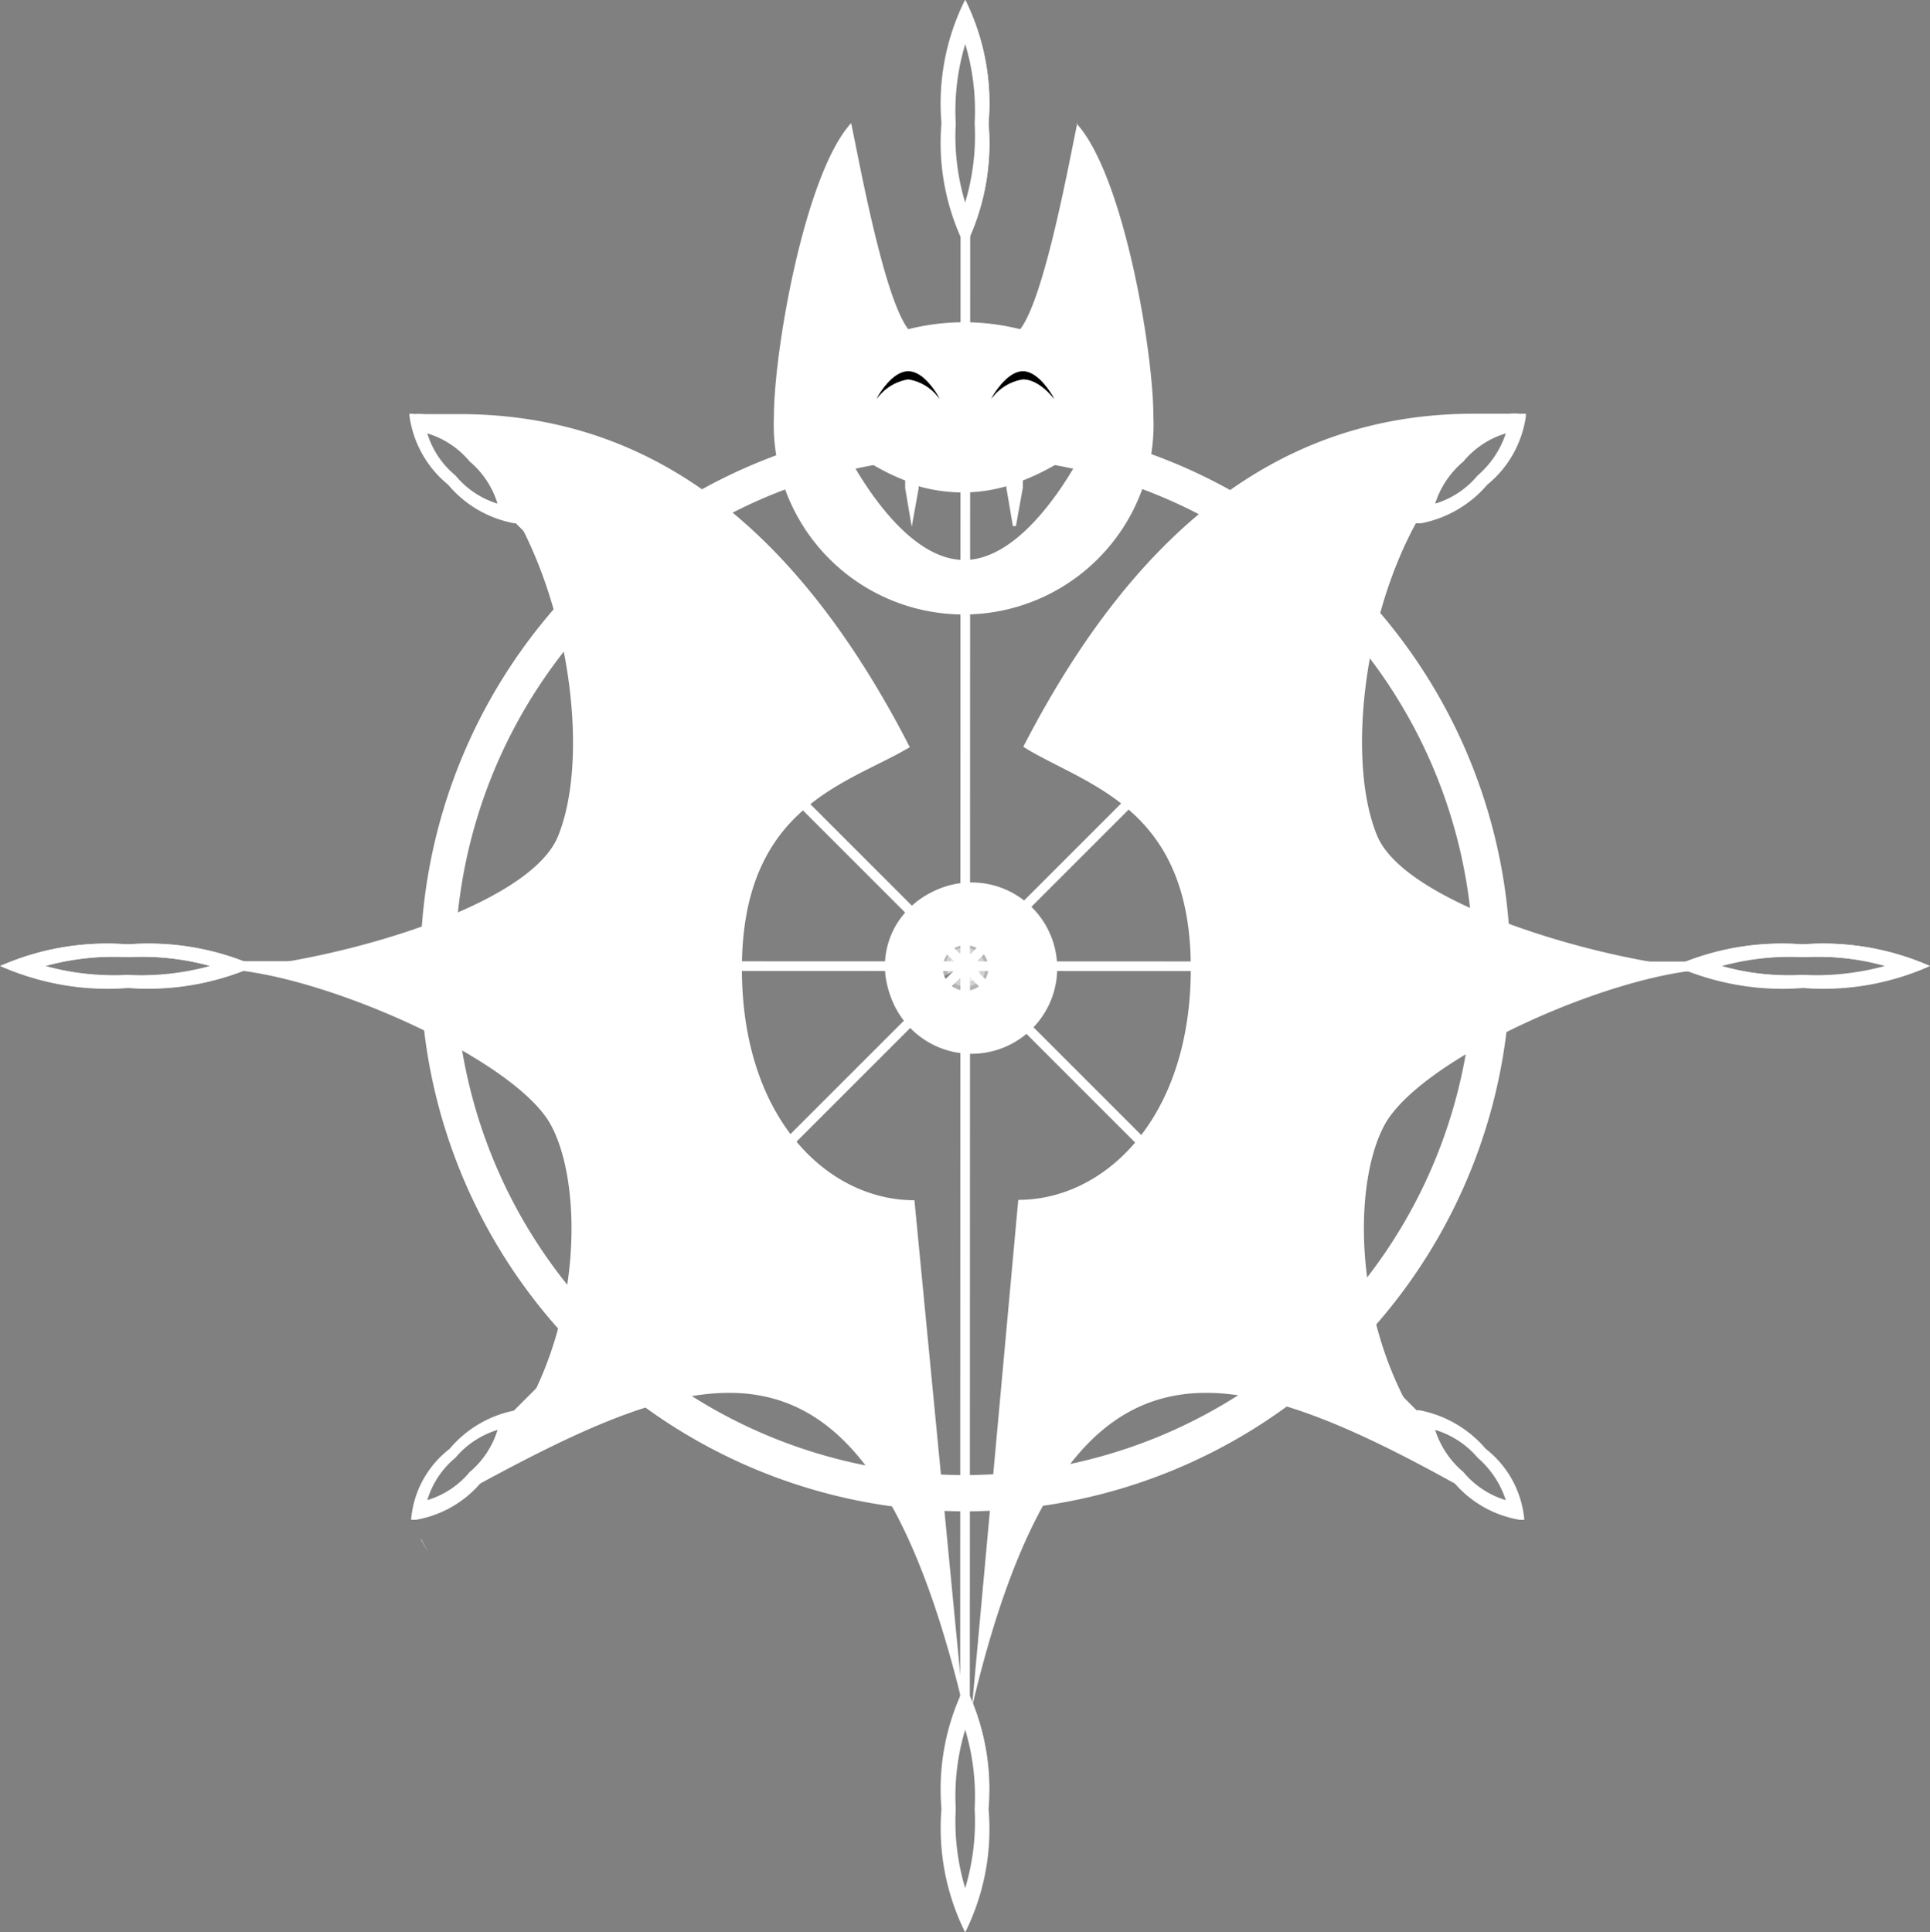 <svg xmlns="http://www.w3.org/2000/svg" viewBox="0 0 50 50.06"><rect x="0" y="0" width="50" height="50.06" fill="#808080" stroke="none"/><defs><style>.cls-1,.cls-2,.cls-4,.cls-6{fill:#fff;}.cls-1,.cls-4,.cls-6{stroke:#fff;stroke-miterlimit:10;}.cls-1,.cls-4{stroke-width:0.25px;}.cls-3,.cls-4,.cls-6{opacity:0.4;}.cls-5{opacity:0.52;}</style></defs><g id="Calque_2" data-name="Calque 2"><g id="wheels"><g id="wheel-flat-dkgrey"><line class="cls-1" x1="25.01" y1="5.66" x2="25" y2="44.4"/><line class="cls-1" x1="13.36" y1="13.38" x2="36.66" y2="36.68"/><line class="cls-1" x1="5.61" y1="25.03" x2="44.4" y2="25.04"/><line class="cls-1" x1="13.32" y1="36.72" x2="36.69" y2="13.35"/><path class="cls-2" d="M25.4,27.49a2.09,2.09,0,0,1-1.48-3.56,2.08,2.08,0,0,1,3,0,2.09,2.09,0,0,1-1.48,3.56Zm0-2.8a.71.71,0,0,0-.5,1.22.73.73,0,0,0,1,0,.72.72,0,0,0-.5-1.22Z" transform="translate(-0.39 -0.37)"/><path class="cls-2" d="M25.4,23.44a1.91,1.91,0,0,1,1.39.58A2,2,0,1,1,24,24a1.93,1.93,0,0,1,1.39-.58m0,2.8A.84.84,0,0,0,26,24.81a.85.85,0,0,0-1.18,0,.82.82,0,0,0-.24.59.79.79,0,0,0,.24.59.83.83,0,0,0,.59.25m0-3a2.22,2.22,0,0,0,0,4.43,2.22,2.22,0,1,0,0-4.43Zm0,2.8a.59.59,0,1,1,.41-.17.58.58,0,0,1-.41.17Z" transform="translate(-0.39 -0.37)"/><path class="cls-2" d="M25.4,39.4a14,14,0,1,1,14-14A14,14,0,0,1,25.4,39.4Zm0-27.3A13.31,13.31,0,1,0,38.69,25.4,13.31,13.31,0,0,0,25.4,12.1Z" transform="translate(-0.39 -0.37)"/><path class="cls-2" d="M25.4,11.54A13.87,13.87,0,1,1,11.53,25.4,13.88,13.88,0,0,1,25.4,11.54m0,27.3A13.44,13.44,0,1,0,12,25.4,13.44,13.44,0,0,0,25.4,38.84m0-27.55A14.12,14.12,0,1,0,39.52,25.4,14.12,14.12,0,0,0,25.4,11.29Zm0,27.3A13.19,13.19,0,1,1,38.56,25.4,13.18,13.18,0,0,1,25.4,38.59Z" transform="translate(-0.39 -0.37)"/><g class="cls-3"><path class="cls-2" d="M26.61,26.66a1.75,1.75,0,0,0,.3-.7,1.71,1.71,0,0,0-1.68-2,1.67,1.67,0,0,0-1,.31,1.44,1.44,0,0,0-.43.42,1.76,1.76,0,0,1,.58-.69,1.78,1.78,0,0,1,1-.31,1.74,1.74,0,0,1,1.21,3Z" transform="translate(-0.39 -0.37)"/><path class="cls-2" d="M25.4,23.79h0a1.61,1.61,0,0,1,1.33.7,1.65,1.65,0,0,1,.27.66,2.12,2.12,0,0,0-.26-.55,1.85,1.85,0,0,0-1.51-.79h-.11l.28,0m0-.25a1.82,1.82,0,0,0-1.06.33,1.86,1.86,0,0,0-.48,2.59l0,0a1.58,1.58,0,0,1,.44-2.16A1.59,1.59,0,0,1,26.13,27a1.65,1.65,0,0,1-1.28.24,2,2,0,0,0,.55.08,1.87,1.87,0,1,0,0-3.73Z" transform="translate(-0.39 -0.37)"/></g><path class="cls-4" d="M25.65,25.62a.35.35,0,0,0-.12-.47.33.33,0,0,0-.47.12.32.32,0,0,0,0,.28.43.43,0,0,1,0-.35.41.41,0,0,1,.7.41.41.41,0,0,1-.56.14h0A.35.35,0,0,0,25.65,25.62Z" transform="translate(-0.39 -0.37)"/></g></g><g id="RVGborders"><g id="wings-shadows-metal"><g id="wing-left"><path class="cls-2" d="M24.38,40.18C23.09,37.29,21.43,36,19.22,36a12,12,0,0,0-5.13,1.6l.13-.21c1.64-2.75,1.71-6.41.75-8.11-.77-1.37-3.57-2.9-6.1-3.71,2.58-.59,5.68-1.75,6.34-3.32.87-2.1.44-5.85-1-8.54l-.45-.85-.09.18a4.17,4.17,0,0,0-.77-1c-.09-.09-.24-.23-.41-.37,4.43.09,8,2.68,10.79,7.93l-.4.2c-1.59.8-3.78,1.89-3.78,5.74s2.2,6.18,4.51,6.47Z" transform="translate(-0.39 -0.37)"/><path class="cls-2" d="M14,12.25c3.4.57,6.23,2.9,8.57,7.07-1.61.8-4,2.05-4,6.15s2.17,6.39,4.55,6.9l.51,5.52a5.26,5.26,0,0,0-4.45-2.43,10.11,10.11,0,0,0-4,1c1.19-2.76,1.08-5.89.18-7.47-.72-1.28-2.78-2.53-4.9-3.39,2.27-.68,4.55-1.76,5.16-3.21.93-2.22.49-6.15-1-9L14,12.25m-2.7,28,.21.4-.22-.4h0M11.1,11.09H11a.2.2,0,0,0,0,.07h0a2.79,2.79,0,0,0,1,1.77,2.93,2.93,0,0,0,1.72,1l.13,0h0c1.36,2.56,1.77,6.19,1,8.1s-6.13,3.33-8.67,3.45c2.54.12,7.48,2.3,8.46,4,.82,1.45.86,4.91-.75,7.6a1,1,0,0,0,0-.17h-.13a2.93,2.93,0,0,0-1.72,1,2.58,2.58,0,0,0-1,1.84l.12,0h0a2.84,2.84,0,0,0,1.67-.94c2.49-1.35,4.62-2.35,6.45-2.35,2.62,0,4.61,2.08,6.07,8.16L24.08,31.47c-2.24,0-4.47-2.11-4.47-6,0-4.22,2.74-4.78,4.35-5.74-3.08-6-6.95-8.63-11.67-8.63l-.91,0a1.57,1.57,0,0,0-.28,0Zm2.18,2.33a2.27,2.27,0,0,1-1.09-.73,2.27,2.27,0,0,1-.73-1.09,2.28,2.28,0,0,1,1.1.73,2.31,2.31,0,0,1,.72,1.09ZM11.46,39.24a2.28,2.28,0,0,1,.73-1.1,2.31,2.31,0,0,1,1.09-.72,2.31,2.31,0,0,1-.72,1.09,2.28,2.28,0,0,1-1.1.73Zm-.4.52h0Z" transform="translate(-0.39 -0.37)"/></g><g class="cls-5"><path class="cls-2" d="M15.83,35.69l-.44.33a10.66,10.66,0,0,0,.67-2.08l.13,0a1.32,1.32,0,0,0,.71-.28c-.45.81-.47,1.21-.31,1.55a.89.89,0,0,0,.52.47,9.7,9.7,0,0,0-1.71.64ZM12,26.14c-.51-.21-1-.39-1.51-.54a14.56,14.56,0,0,0,1.65-.49.79.79,0,0,0,0,.13.55.55,0,0,0,.16.3.68.68,0,0,0-.3.4A.75.75,0,0,0,12,26.14Zm3.66-11a5.21,5.21,0,0,0-.51-1.27c-.06-.1-.12-.2-.19-.3a15.72,15.72,0,0,1,1.17,1.15.83.83,0,0,0-.32.2A1.07,1.07,0,0,0,15.64,15.18Z" transform="translate(-0.39 -0.37)"/><path class="cls-2" d="M12.94,11.76l-.3,0a10.31,10.31,0,0,1,2.06,2.39c.89,1.45,1.38,6.15.69,7.79s-3.25,3.16-7.32,3.49c1.63.47,5.89,1.25,7.17,4,.6,1.3,1.19,4.57-1.45,8.36l0,0,0,0A9.35,9.35,0,0,1,19,35.94a4.47,4.47,0,0,1,3.72,1.81,4.06,4.06,0,0,0-3.87-2.36c-1.87-.13-3.12.34.54-4.3-2,1.7-2.87,2.37-3.17,2.37-.56,0,.75-2.35-.65-4.57-1.6-2.55-7.06-3.17,2.21-3.42-9.94,0-2.49-.62-1.75-3.59.64-2.57-.52-6.65.31-6.65.46,0,1.55,1.29,3.94,4.83-1.52-3.56-5.12-7.65-7.31-8.3Z" transform="translate(-0.39 -0.37)"/></g><g class="cls-5"><path class="cls-2" d="M19.28,34.2c1.42-.51,2.74.07,4.26,1.67l-.66-3.62c-2.24.08-4.6-3.91-4.56-6.79,0-3.63,2.57-5,4.11-6.13-1.56-3-4.56-5.55-6.21-7a18.64,18.64,0,0,1,6.91,7.34c-1.6,1-4.34,1.61-4.34,5.83,0,3.89,2.43,6.46,4.67,6.5,0,0,1.26,9.61,1.21,9.42C24.09,34.73,20.3,33.85,19.28,34.2Z" transform="translate(-0.39 -0.37)"/><path class="cls-2" d="M16.22,12.3c1.65,1.48,4.65,4.05,6.21,7-1.54,1.16-4.07,2.5-4.11,6.13,0,2.85,2.27,6.79,4.49,6.79h.07l.66,3.62A4.76,4.76,0,0,0,20.27,34a2.88,2.88,0,0,0-1,.18,1.48,1.48,0,0,1,.46-.07c1.32,0,4.05,1.21,4.81,6.2C24.24,37.87,23.46,32,23.46,32c-2.24,0-4.67-2.61-4.67-6.5,0-4.22,2.74-4.87,4.34-5.83a18.64,18.64,0,0,0-6.91-7.34Zm8.33,28c.05.43.09.75.11.92,0-.32-.07-.63-.11-.92Zm.11.92s0,.09,0,.14h0s0,0,0-.14Z" transform="translate(-0.39 -0.37)"/></g><g id="wing-right"><path class="cls-2" d="M26.89,31.59c2.24-.1,4.48-2.21,4.48-6.12,0-3.62-2-4.61-3.58-5.41-.25-.12-.5-.25-.73-.38,3-5.69,6.73-8.45,11.51-8.45l.9,0a1.23,1.23,0,0,1,.29,0h0a2.84,2.84,0,0,1-.94,1.64,2.82,2.82,0,0,1-1.63.94h-.07l0-.1-.13.15c-1.36,2.56-1.8,6.24-1,8.21.68,1.63,4.89,3,7.68,3.41-2.7.53-6.58,2.39-7.47,4-.79,1.39-1,4.85.75,7.73l.26.43,0-.55h0a2.85,2.85,0,0,1,1.63.93,2.72,2.72,0,0,1,.93,1.64h-.1a2.92,2.92,0,0,1-1.5-.89c-2.71-1.48-4.74-2.38-6.53-2.38-2.65,0-4.47,2.1-5.81,6.78Zm10.56,5.83a3.32,3.32,0,0,0,1.94,1.94h.13v-.13a2.43,2.43,0,0,0-.76-1.18,2.51,2.51,0,0,0-1.19-.77h-.13Zm1.94-25.95a2.53,2.53,0,0,0-1.18.77,2.38,2.38,0,0,0-.76,1.18v.13h.13a2.51,2.51,0,0,0,1.19-.77,2.43,2.43,0,0,0,.76-1.18v-.13Z" transform="translate(-0.39 -0.37)"/><path class="cls-2" d="M38.57,11.35l.67,0a3.17,3.17,0,0,0-1.12.78,2.55,2.55,0,0,0-.8,1.27v.25h0l-.1-.5-.33.62c-1.38,2.59-1.82,6.32-1,8.32.67,1.6,4.39,2.89,7.15,3.39-2.67.67-6.1,2.39-6.93,3.87s-.84,5.18.75,7.85l.52.86,0-.53a2.26,2.26,0,0,0,.53.86c-2.54-1.36-4.49-2.2-6.23-2.2-2.49,0-4.25,1.79-5.58,5.74L27,31.71c2.27-.17,4.49-2.32,4.49-6.24,0-3.7-2-4.71-3.64-5.52-.22-.11-.43-.21-.62-.32,2.93-5.57,6.65-8.28,11.34-8.28m1.19-.26a1.45,1.45,0,0,0-.28,0l-.91,0c-4.72,0-8.6,2.67-11.67,8.63,1.6,1,4.34,1.52,4.34,5.74,0,3.89-2.23,6-4.47,6l-1.2,13.15C27,38.54,29,36.46,31.64,36.46c1.82,0,4,1,6.44,2.35a2.86,2.86,0,0,0,1.68.94h0l.12,0a2.62,2.62,0,0,0-1-1.84,3,3,0,0,0-1.72-1h-.13a.49.49,0,0,0,0,.17c-1.61-2.69-1.57-6.15-.75-7.6,1-1.73,5.92-3.91,8.45-4-2.53-.12-7.89-1.61-8.66-3.45s-.4-5.54,1-8.1h0l.13,0a3,3,0,0,0,1.72-1,2.79,2.79,0,0,0,1-1.77h0s0,0,0-.07Zm-2.19,2.33a2.35,2.35,0,0,1,.73-1.09,2.28,2.28,0,0,1,1.1-.73,2.44,2.44,0,0,1-.73,1.09,2.28,2.28,0,0,1-1.1.73ZM39.4,39.24a2.28,2.28,0,0,1-1.1-.73,2.35,2.35,0,0,1-.73-1.09,2.32,2.32,0,0,1,1.1.72,2.45,2.45,0,0,1,.73,1.1Zm.4.52h0Z" transform="translate(-0.39 -0.37)"/></g><path class="cls-2" d="M36.2,37a8.83,8.83,0,0,0-4.31-1.32,6.53,6.53,0,0,0-.78.05c.31-.06.63-.08.94-.11l.52,0c.71,0,1.27,0,1.47-.48s0-1-1-2.49c1,.82,1.41,1.07,1.67,1.07a.38.38,0,0,0,.29-.13s0,0,0,0a10.54,10.54,0,0,0,1.14,3.21L36,36.64Zm-1.3-5.78A4.18,4.18,0,0,1,35.52,29a3.41,3.41,0,0,1,.37-.48,3.9,3.9,0,0,0-.5.83A5.94,5.94,0,0,0,34.9,31.23Zm3.33-4.52c.3-.24.45-.45.37-.7s-.2-.34-.74-.46c.45-.09.56-.21.61-.38s0-.36-.29-.55a12.64,12.64,0,0,0,3.27.93A17.12,17.12,0,0,0,38.23,26.71ZM35.83,23a2.54,2.54,0,0,1-.73-1.16,7.09,7.09,0,0,1-.19-1.64,5.77,5.77,0,0,0,.33,1.88A3.62,3.62,0,0,0,35.83,23ZM35,17.39c.1-1.27.12-2-.15-2.26a.45.45,0,0,0-.34-.15.93.93,0,0,0-.59.28,13.19,13.19,0,0,1,3.34-3A10.16,10.16,0,0,0,35.94,14,9.44,9.44,0,0,0,35,17.39Z" transform="translate(-0.39 -0.37)"/><path class="cls-2" d="M35.92,13.61a3,3,0,0,0-.19.3,5.18,5.18,0,0,0-.52,1.27.74.74,0,0,0-.14-.22.83.83,0,0,0-.32-.2,15.72,15.72,0,0,1,1.17-1.15m2.81,11.5a12.92,12.92,0,0,0,1.66.48c-.49.16-1,.34-1.52.55a.75.75,0,0,0,0-.2.65.65,0,0,0-.3-.4.56.56,0,0,0,.17-.3.69.69,0,0,0,0-.13M34,33.68a1.3,1.3,0,0,0,.7.28l.14,0a10.67,10.67,0,0,0,.63,2l-.31-.24.43.68a10.79,10.79,0,0,0-1.8-.68.89.89,0,0,0,.52-.47c.15-.34.14-.74-.31-1.55m4-21.92c-2.19.65-5.8,4.74-7.31,8.3,2.38-3.54,3.47-4.83,3.94-4.83.82,0-.34,4.08.31,6.65.74,3,8.19,3.59-1.75,3.59,9.26.25,3.8.87,2.2,3.42-1.39,2.22-.08,4.57-.65,4.57-.3,0-1.12-.67-3.16-2.37,3.66,4.64,2.41,4.17.53,4.3a4.06,4.06,0,0,0-3.87,2.36,4.48,4.48,0,0,1,3.73-1.81A9.33,9.33,0,0,1,37,37.84v0l0,0c-2.63-3.79-2.05-7.06-1.45-8.36,1.28-2.78,5.54-3.56,7.17-4-4.07-.33-6.65-1.91-7.31-3.49s-.21-6.34.68-7.79a10.21,10.21,0,0,1,2.07-2.39l-.3,0Z" transform="translate(-0.39 -0.37)"/><path class="cls-2" d="M27.05,36.51,27.5,36c.14-.14.27-.28.41-.4a7.14,7.14,0,0,0-.94,1.5Zm.56-4.31h.13v0l-.42,2.31C27.45,33.45,27.56,32.59,27.61,32.2Zm1-12.35-.57-.31.07-.12.14.11.58.41.06,0Z" transform="translate(-0.39 -0.37)"/><path class="cls-2" d="M34.63,12.3a18.78,18.78,0,0,0-6.91,7.34c1.61,1,4.35,1.61,4.35,5.83,0,3.89-2.44,6.46-4.68,6.5,0,0-.77,5.9-1.08,8.36.76-5,3.49-6.2,4.8-6.2a1.5,1.5,0,0,1,.47.07,3,3,0,0,0-1-.18c-1.07,0-2.11.63-3.27,1.85L28,32.25H28c2.22,0,4.53-3.94,4.5-6.79,0-3.63-2.57-5-4.11-6.13,1.55-3,4.55-5.55,6.2-7Zm-8.32,28c0,.29-.08.6-.11.92,0-.17.06-.49.11-.92Zm-.11.92c0,.09,0,.14,0,.14h0s0-.09,0-.14Z" transform="translate(-0.39 -0.37)"/><g class="cls-5"><path class="cls-2" d="M35.45,36.34a9.91,9.91,0,0,0-1.7-.64.89.89,0,0,0,.52-.47c.16-.34.14-.74-.31-1.55a1.3,1.3,0,0,0,.7.28l.14,0a10.62,10.62,0,0,0,.61,2l-.54-.42Zm3.42-10.2a.75.75,0,0,0,0-.2.65.65,0,0,0-.3-.4.56.56,0,0,0,.17-.3.69.69,0,0,0,0-.13,14.74,14.74,0,0,0,1.66.49C39.9,25.75,39.39,25.93,38.87,26.14Zm-3.66-11a.74.74,0,0,0-.14-.22.83.83,0,0,0-.32-.2,15.72,15.72,0,0,1,1.17-1.15l-.19.29A5.45,5.45,0,0,0,35.21,15.18Z" transform="translate(-0.39 -0.37)"/><path class="cls-2" d="M37.92,11.76c-2.19.65-5.8,4.74-7.31,8.3,2.38-3.54,3.47-4.83,3.94-4.83.82,0-.34,4.08.31,6.65.74,3,8.19,3.59-1.75,3.59,9.26.25,3.8.87,2.2,3.42-1.39,2.22-.08,4.57-.65,4.57-.3,0-1.12-.67-3.16-2.37,3.66,4.64,2.41,4.17.53,4.3a4.06,4.06,0,0,0-3.87,2.36,4.48,4.48,0,0,1,3.73-1.81A9.33,9.33,0,0,1,37,37.84v0l0,0c-2.63-3.79-2.05-7.06-1.45-8.36,1.28-2.78,5.54-3.56,7.17-4-4.07-.33-6.65-1.91-7.31-3.49s-.21-6.34.68-7.79a10.21,10.21,0,0,1,2.07-2.39l-.3,0Z" transform="translate(-0.39 -0.37)"/></g><g class="cls-5"><path class="cls-2" d="M31.58,34.2c-1.43-.51-2.74.07-4.26,1.67L28,32.25c2.24.08,4.59-3.91,4.56-6.79,0-3.63-2.57-5-4.12-6.13,1.56-3,4.56-5.55,6.21-7a18.78,18.78,0,0,0-6.91,7.34c1.61,1,4.35,1.61,4.35,5.83,0,3.89-2.44,6.46-4.68,6.5,0,0-1.26,9.61-1.21,9.42C26.77,34.73,30.56,33.85,31.58,34.2Z" transform="translate(-0.39 -0.37)"/><path class="cls-2" d="M34.63,12.3a18.78,18.78,0,0,0-6.91,7.34c1.61,1,4.35,1.61,4.35,5.83,0,3.89-2.44,6.46-4.68,6.5,0,0-.77,5.9-1.08,8.36.76-5,3.49-6.2,4.8-6.2a1.5,1.5,0,0,1,.47.07,3,3,0,0,0-1-.18c-1.07,0-2.11.63-3.27,1.85L28,32.25H28c2.22,0,4.53-3.94,4.5-6.79,0-3.63-2.57-5-4.11-6.13,1.55-3,4.55-5.55,6.2-7Zm-8.32,28c0,.29-.08.6-.11.92,0-.17.06-.49.11-.92Zm-.11.92c0,.09,0,.14,0,.14h0s0-.09,0-.14Z" transform="translate(-0.39 -0.37)"/></g></g><g id="handles"><g id="handles-gradient"><g id="handles-2" data-name="handles"><g id="handles-vertical"><g id="handle-right"><path class="cls-2" d="M25.4,6.25c0-.08,0-.16-.08-.25l.08.14L25.48,6A1.6,1.6,0,0,1,25.4,6.25ZM25.4,1l-.08.14c0-.09.05-.18.08-.25a1.47,1.47,0,0,1,.08.25Z" transform="translate(-0.39 -0.37)"/><path class="cls-2" d="M25.4.38a6,6,0,0,0-.6,3.19,6.07,6.07,0,0,0,.6,3.19A6,6,0,0,0,26,3.57,6,6,0,0,0,25.4.38Zm0,5.26a6,6,0,0,1-.25-2.07A6,6,0,0,1,25.4,1.5a5.7,5.7,0,0,1,.25,2.07,5.74,5.74,0,0,1-.25,2.07Z" transform="translate(-0.39 -0.37)"/></g><g id="handle-bottom"><path class="cls-2" d="M25.4,49.92c0-.07,0-.16-.08-.25l.08.14.08-.14A1.83,1.83,0,0,1,25.4,49.92Zm0-5.25-.08.14c0-.09.05-.17.08-.25a1.83,1.83,0,0,1,.08.25Z" transform="translate(-0.39 -0.37)"/><path class="cls-2" d="M25.4,44.05a6.07,6.07,0,0,0-.6,3.19,6,6,0,0,0,.6,3.19A6,6,0,0,0,26,47.24a6,6,0,0,0-.61-3.19Zm0,5.26a6,6,0,0,1-.25-2.07,6,6,0,0,1,.25-2.07,5.74,5.74,0,0,1,.25,2.07,5.74,5.74,0,0,1-.25,2.07Z" transform="translate(-0.39 -0.37)"/></g></g><g id="handles-horiz"><g id="handle-left"><path class="cls-2" d="M6.39,25.4l-.06,0,.1,0-.1,0ZM1,25.4l.09,0L1,25.4l.05,0Z" transform="translate(-0.39 -0.37)"/><path class="cls-2" d="M3.71,24.84a6.91,6.91,0,0,0-3.3.56,6.75,6.75,0,0,0,3.3.57A6.81,6.81,0,0,0,7,25.4a7,7,0,0,0-3.3-.56Zm0,.8a6.41,6.41,0,0,1-2.14-.24,6.8,6.8,0,0,1,2.14-.23,6.89,6.89,0,0,1,2.14.23,6.5,6.5,0,0,1-2.14.24Z" transform="translate(-0.39 -0.37)"/></g><g id="handle-right-2" data-name="handle-right"><path class="cls-2" d="M49.77,25.4l-.05,0,.1,0-.1,0Zm-5.4,0,.1,0,0,0,0,0Z" transform="translate(-0.39 -0.37)"/><path class="cls-2" d="M47.1,24.84a6.91,6.91,0,0,0-3.3.56,6.75,6.75,0,0,0,3.3.57,6.73,6.73,0,0,0,3.29-.57,6.89,6.89,0,0,0-3.29-.56Zm0,.8A6.53,6.53,0,0,1,45,25.4a6.92,6.92,0,0,1,2.15-.23,6.89,6.89,0,0,1,2.14.23,6.5,6.5,0,0,1-2.14.24Z" transform="translate(-0.39 -0.37)"/></g></g></g><g id="handles-3" data-name="handles"><g id="handles-vertical-2" data-name="handles-vertical"><g id="handle-right-3" data-name="handle-right"><path class="cls-2" d="M25.39,6.24A2.56,2.56,0,0,1,25.3,6l.09.15L25.47,6C25.44,6.08,25.42,6.17,25.39,6.24Zm-.09-5.1.09-.26c0,.08.05.16.08.26L25.39,1Z" transform="translate(-0.39 -0.37)"/><path class="cls-2" d="M25.39.37a6,6,0,0,0-.61,3.19,6,6,0,0,0,.61,3.19A6,6,0,0,0,26,3.56a6.07,6.07,0,0,0-.6-3.19Zm0,5.26a5.74,5.74,0,0,1-.25-2.07,5.74,5.74,0,0,1,.25-2.07,6,6,0,0,1,.25,2.07,6,6,0,0,1-.25,2.07Z" transform="translate(-0.39 -0.37)"/></g><g id="handle-bottom-2" data-name="handle-bottom"><path class="cls-2" d="M25.39,49.92l-.09-.26.09.14.08-.14C25.44,49.76,25.42,49.84,25.39,49.92Zm-.09-5.11c0-.09.06-.18.09-.25s.05.16.08.25l-.08-.14Z" transform="translate(-0.39 -0.37)"/><path class="cls-2" d="M25.39,44.05a6,6,0,0,0-.61,3.19,6.07,6.07,0,0,0,.61,3.19,6.1,6.1,0,0,0,.6-3.19,6,6,0,0,0-.6-3.19Zm0,5.26a5.74,5.74,0,0,1-.25-2.07,5.7,5.7,0,0,1,.25-2.07,6,6,0,0,1,.25,2.07,6,6,0,0,1-.25,2.07Z" transform="translate(-0.39 -0.37)"/></g></g><g id="handles-horiz-2" data-name="handles-horiz"><g id="handle-left-2" data-name="handle-left"><path class="cls-2" d="M6.37,25.4l0,0,.09,0-.09,0ZM1,25.4l.1,0L1,25.4l.06,0Z" transform="translate(-0.39 -0.37)"/><path class="cls-2" d="M3.69,24.84a6.84,6.84,0,0,0-3.3.56,7,7,0,0,0,3.3.56A6.91,6.91,0,0,0,7,25.4a6.79,6.79,0,0,0-3.3-.56Zm0,.79a6.89,6.89,0,0,1-2.14-.23,6.59,6.59,0,0,1,2.14-.23,6.5,6.5,0,0,1,2.14.23,6.8,6.8,0,0,1-2.14.23Z" transform="translate(-0.39 -0.37)"/></g><g id="handle-right-4" data-name="handle-right"><path class="cls-2" d="M49.76,25.4l-.06,0,.1,0-.09,0Zm-5.4,0,.1,0-.06,0,.06,0Z" transform="translate(-0.39 -0.37)"/><path class="cls-2" d="M47.08,24.84a6.84,6.84,0,0,0-3.3.56,7,7,0,0,0,3.3.56,6.94,6.94,0,0,0,3.3-.56,6.81,6.81,0,0,0-3.3-.56Zm0,.79a6.89,6.89,0,0,1-2.14-.23,6.59,6.59,0,0,1,2.14-.23,6.54,6.54,0,0,1,2.14.23,6.84,6.84,0,0,1-2.14.23Z" transform="translate(-0.39 -0.37)"/></g></g></g></g></g><g id="heads"><g id="head-gradient"><g id="face"><path class="cls-2" d="M25.4,15.76A4.52,4.52,0,0,1,21,11.14q0-.3,0-.69L21.75,12c.16.35,1.63,3.35,3.65,3.35s3.49-3,3.65-3.35l.73-1.57q0,.39,0,.69A4.52,4.52,0,0,1,25.4,15.76Zm0-3.18a4,4,0,0,1-1-.14l-.17,0L24,12.32a5.4,5.4,0,0,1-1.5-.88l-1.49-1.33a20.45,20.45,0,0,1,1.19-5.18,13.76,13.76,0,0,0,1.32,4.28l.21.27.32-.09a5.13,5.13,0,0,1,2.62,0l.33.09.2-.27a13.76,13.76,0,0,0,1.32-4.28,20.52,20.52,0,0,1,1.19,5.19l-1.49,1.32a5.56,5.56,0,0,1-1.51.88l-.27.1-.09,0A3.48,3.48,0,0,1,25.4,12.58Z" transform="translate(-0.39 -0.37)"/><path class="cls-2" d="M28.65,6.82a24,24,0,0,1,.58,3.11l-1.3,1.13a4.63,4.63,0,0,1-1.36.79l-.16.06-.16.05a3.23,3.23,0,0,1-.85.12,3.36,3.36,0,0,1-.86-.12l-.16-.05-.16-.06a4.66,4.66,0,0,1-1.35-.79l-1.3-1.15a25.55,25.55,0,0,1,.58-3.09,7.8,7.8,0,0,0,1,2.7l.41.53.64-.18a4.72,4.72,0,0,1,2.36,0l.64.18.42-.53a8,8,0,0,0,1-2.7m-.32-3.26c-.19.88-.84,4.52-1.48,5.34a5.93,5.93,0,0,0-2.9,0c-.64-.82-1.29-4.46-1.48-5.34-1.2,1.31-2,5.9-2,7.59a4.92,4.92,0,1,0,9.83,0c0-1.69-.78-6.28-2-7.59ZM26.71,14l.18-1,0-.18a6,6,0,0,0,1.68-1s-1.43,3.06-3.2,3.06-3.19-3.06-3.19-3.06a5.76,5.76,0,0,0,1.66,1l0,.2.17,1,.18-1v-.05a4.24,4.24,0,0,0,1.14.16,4.11,4.11,0,0,0,1.13-.16V13l.17,1Z" transform="translate(-0.39 -0.37)"/></g><g id="hear-right" class="cls-3"><path class="cls-2" d="M29.26,8.94a3.13,3.13,0,0,0-.84-.27,7.09,7.09,0,0,0,.46-1.76A18.23,18.23,0,0,1,29.26,8.94Z" transform="translate(-0.39 -0.37)"/><path class="cls-2" d="M28.55,4.4A8.24,8.24,0,0,1,27.84,9a2.45,2.45,0,0,1,1.82.78A18.4,18.4,0,0,0,28.55,4.4Z" transform="translate(-0.39 -0.37)"/></g><g id="hear-left" class="cls-3"><path class="cls-2" d="M21.55,8.94a17.94,17.94,0,0,1,.37-2,7.09,7.09,0,0,0,.46,1.76A3,3,0,0,0,21.55,8.94Z" transform="translate(-0.39 -0.37)"/><path class="cls-2" d="M22.25,4.4a18,18,0,0,0-1.1,5.36A2.44,2.44,0,0,1,23,9a8.16,8.16,0,0,1-.72-4.58Z" transform="translate(-0.39 -0.37)"/></g><g id="nose" class="cls-3"><path class="cls-2" d="M25.31,11.23a.14.14,0,0,1,.19,0c.16.16.4.23.22.39a.48.48,0,0,1-.63,0C24.89,11.45,25.15,11.39,25.31,11.23Z" transform="translate(-0.39 -0.37)"/><path class="cls-2" d="M25.4,11.19a.15.15,0,0,0-.09,0c-.16.16-.42.22-.22.39a.46.46,0,0,0,.32.11.45.45,0,0,0,.31-.11c.18-.16-.06-.23-.22-.39a.15.15,0,0,0-.1,0Z" transform="translate(-0.39 -0.37)"/></g><g id="eye-right"><path d="M27.7,10.7s-.37-.71-.81-.71-.82.71-.82.71a1.25,1.25,0,0,1,.82-.51C27.33,10.19,27.7,10.7,27.7,10.7Z" transform="translate(-0.39 -0.37)"/><path d="M26.89,10c-.45,0-.82.71-.82.71a1.25,1.25,0,0,1,.82-.51c.44,0,.81.51.81.51s-.37-.71-.81-.71Z" transform="translate(-0.39 -0.37)"/></g><g id="eye-left"><path d="M24.73,10.7s-.36-.71-.81-.71-.82.71-.82.71a1.25,1.25,0,0,1,.82-.51A1.21,1.21,0,0,1,24.73,10.7Z" transform="translate(-0.39 -0.37)"/><path d="M23.92,10c-.45,0-.82.71-.82.71a1.25,1.25,0,0,1,.82-.51,1.21,1.21,0,0,1,.81.51s-.36-.71-.81-.71Z" transform="translate(-0.39 -0.37)"/></g></g></g></g><g id="shadows-flat"><g id="wheels-shadow"><g id="wheel-dkgrey"><g class="cls-3"><path class="cls-2" d="M24.33,24.34A1.59,1.59,0,0,1,26.13,27a1.6,1.6,0,0,1-1.28.24,1.87,1.87,0,1,0-1-.73l0,0A1.58,1.58,0,0,1,24.33,24.34Z" transform="translate(-0.39 -0.37)"/><path class="cls-2" d="M25.4,23.54a1.82,1.82,0,0,0-1.06.33,1.86,1.86,0,0,0-.48,2.59l0,0a1.58,1.58,0,0,1,.44-2.16A1.59,1.59,0,0,1,26.13,27a1.65,1.65,0,0,1-1.28.24,2,2,0,0,0,.55.08,1.87,1.87,0,1,0,0-3.73Z" transform="translate(-0.39 -0.37)"/></g><path class="cls-6" d="M25.65,25.62a.35.35,0,0,0-.12-.47.33.33,0,0,0-.47.12.32.32,0,0,0,0,.28.43.43,0,0,1,0-.35.41.41,0,0,1,.7.41.41.41,0,0,1-.56.14h0A.35.35,0,0,0,25.65,25.62Z" transform="translate(-0.39 -0.37)"/></g></g></g></g></svg>